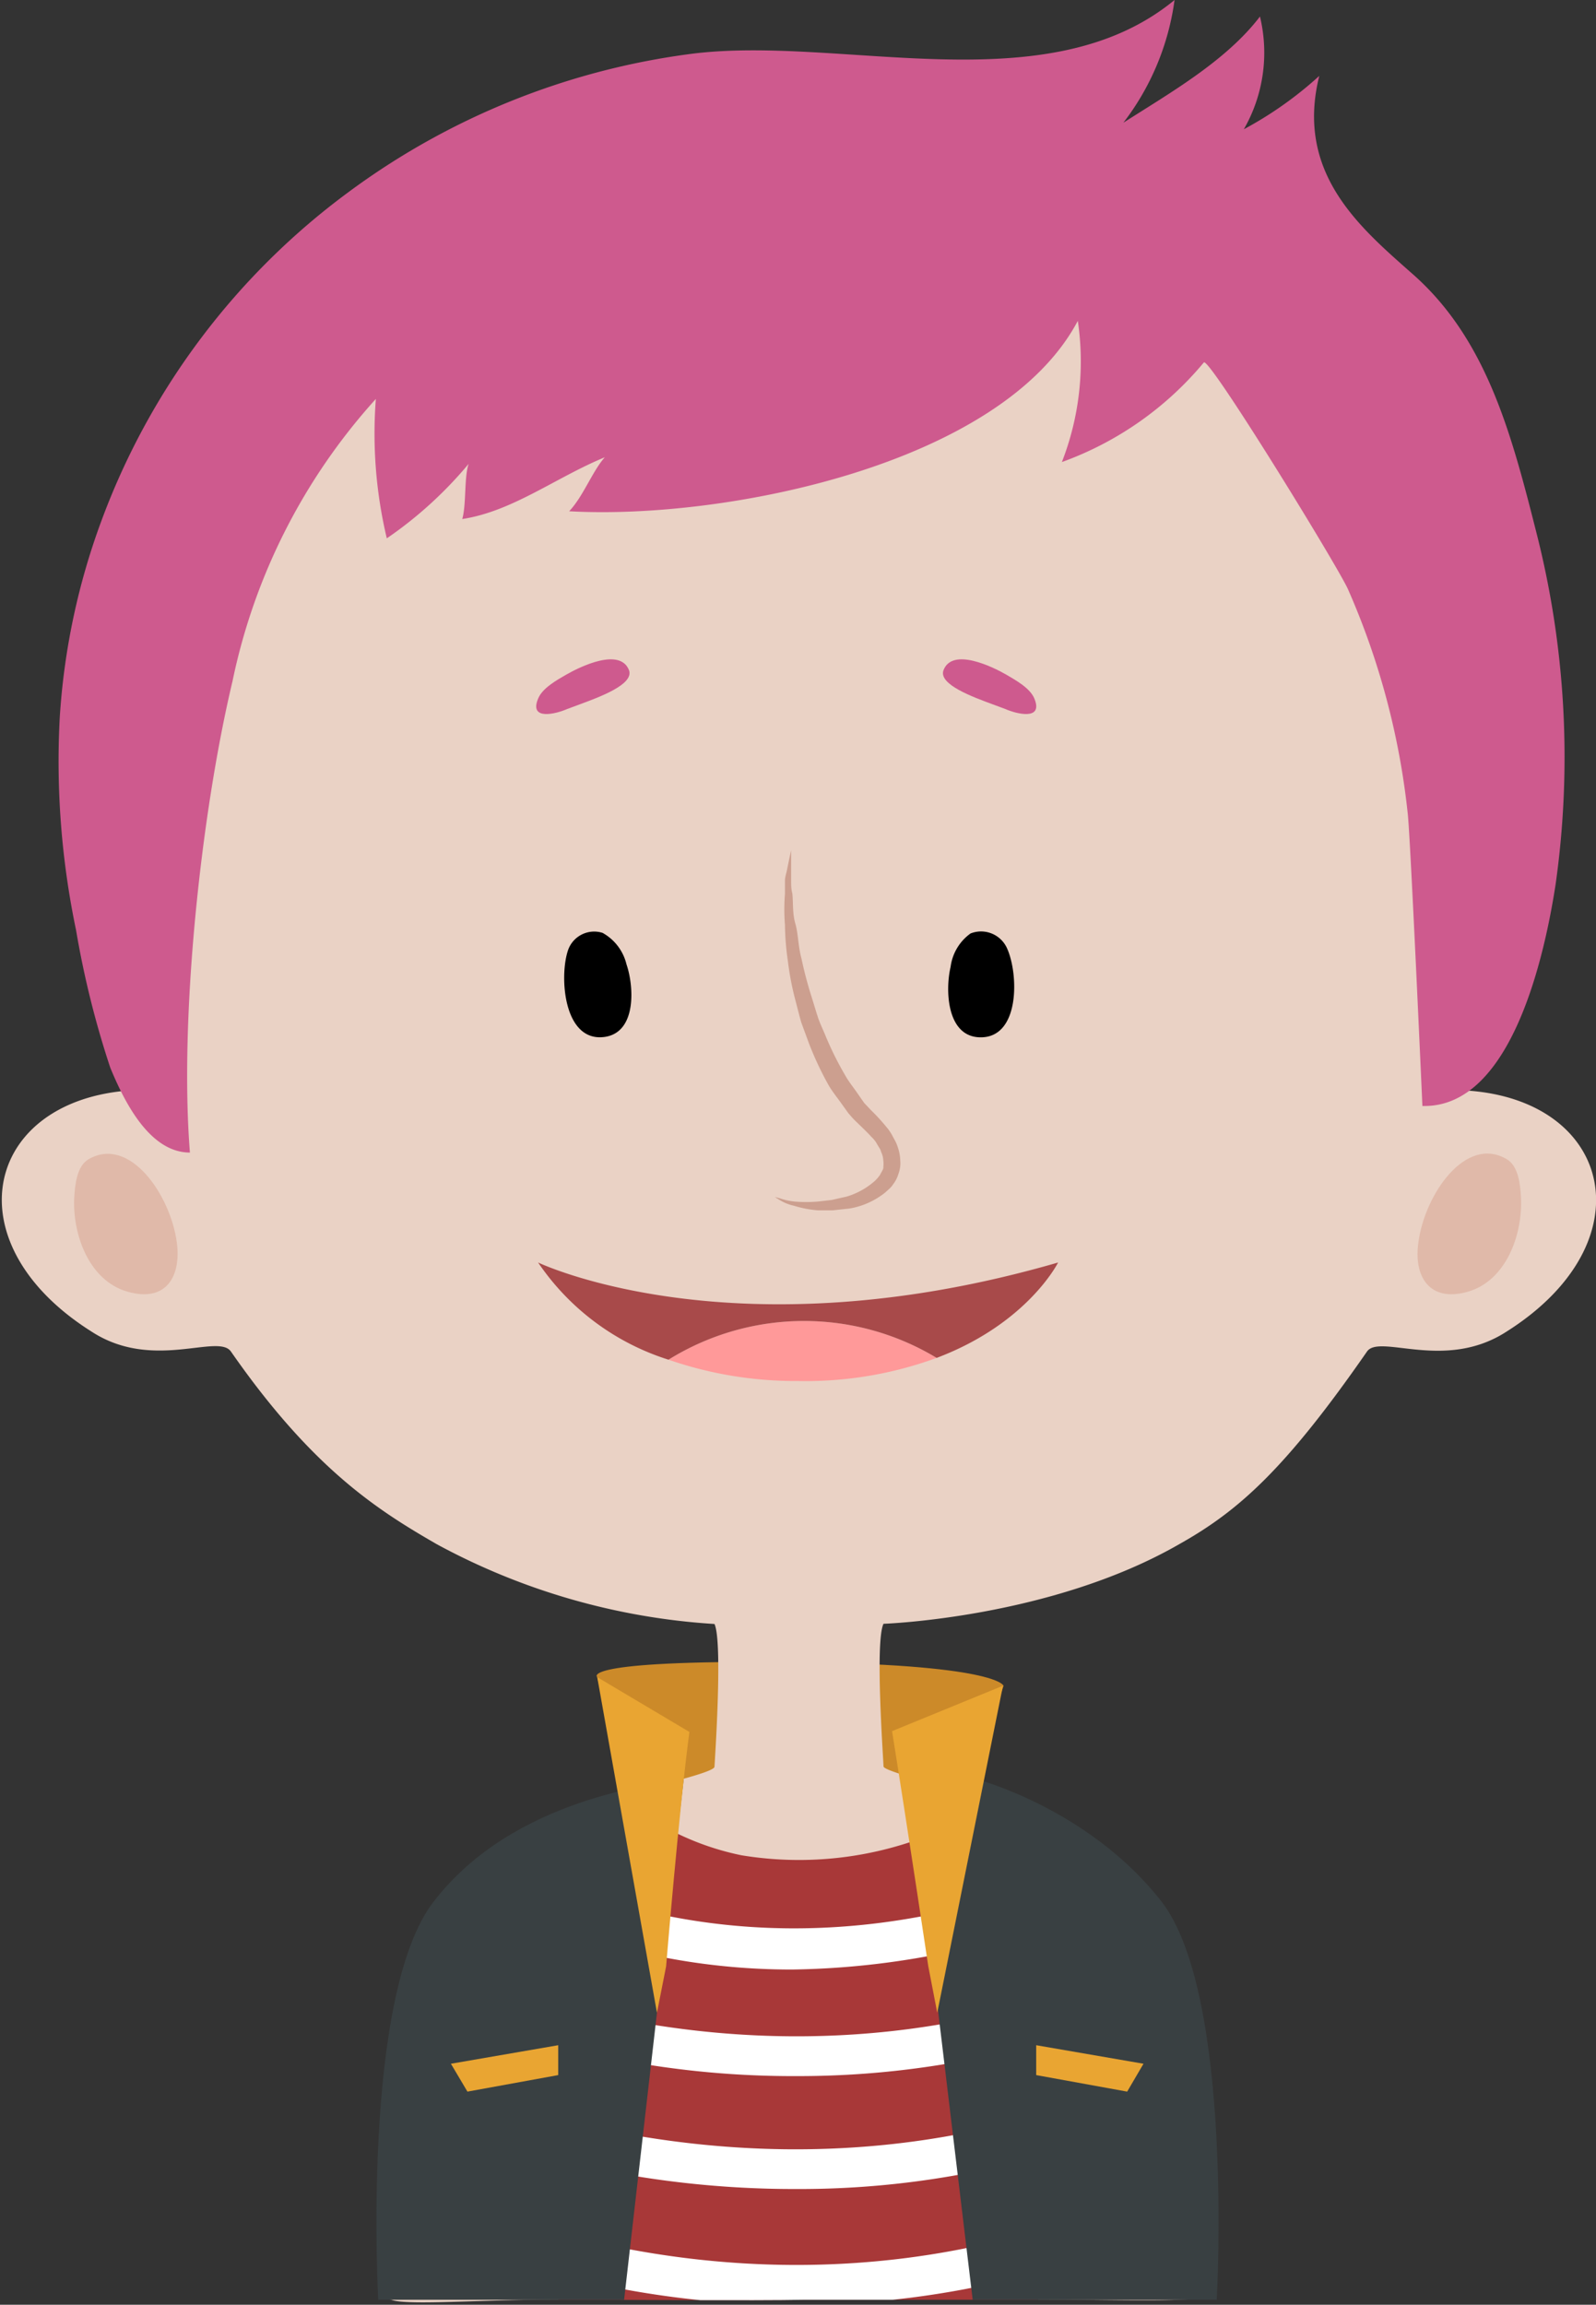 <svg xmlns="http://www.w3.org/2000/svg" xmlns:xlink="http://www.w3.org/1999/xlink" viewBox="0 0 80.17 115.72"><rect x="0" y="0" width="80.17" height="115.72" fill="#333333" stroke="none"/><defs><style>.cls-1{fill:none;}.cls-2{fill:#cc8a29;}.cls-3{fill:#a83838;}.cls-4{fill:#ead2c5;}.cls-5{fill:#ce5a8e;}.cls-6{fill:#cc9f8f;}.cls-7{fill:#f99;}.cls-8{fill:#a84a4a;}.cls-9{fill:#e0b9a9;}.cls-10{clip-path:url(#clip-path);}.cls-11{fill:#fff;}.cls-12{fill:#394042;}.cls-13{fill:#e9a532;}</style><clipPath id="clip-path"><path class="cls-1" d="M49.12,90.06c5.23,1.88,7.13,4.3,9.52,7.65,1.46,2.1,2.13,6,2.34,9.76H52.12v8l-7.91,0-3.77,0c-2.48.05-9.54,0-12.39,0v-8H19.2c.21-3.76.88-7.66,2.34-9.76,2.39-3.35,4.28-5.77,9.51-7.65C33.52,91.34,48.15,92,49.12,90.06Z"/></clipPath></defs><title>Asset 13</title><g id="Layer_2" data-name="Layer 2"><g id="OBJECTS"><path class="cls-2" d="M30,84.21s-1.08-.85,9.51-.76,10.9,1.19,10.9,1.19L46.94,95.48,33,96.87Z"/><path class="cls-3" d="M49.12,90.06c5.23,1.88,7.13,4.3,9.52,7.65,1.46,2.1,2.13,6,2.34,9.76H52.12v8l-7.91,0-3.77,0c-2.48.05-9.54,0-12.39,0v-8H19.2c.21-3.76.88-7.66,2.34-9.76,2.39-3.35,4.28-5.77,9.51-7.65C33.52,91.34,48.15,92,49.12,90.06Z"/><path class="cls-4" d="M40.09,8.67a36.2,36.2,0,0,1,23.46,7.78C69.18,21.24,72.28,29.12,74,35.89v5.35a112.1,112.1,0,0,0-2,13.52c8.73-.57,11.27,7.32,3.66,12.11-3.1,2-6.38.07-7,1-4.11,5.92-6.46,8-9.42,9.66-6.46,3.72-14.86,4-14.86,4-.44.91,0,6.87,0,7.16s4.28,1.29,4.81,1.49c.19.08-1.88,1.69-2.11,1.8a17.8,17.8,0,0,1-9.85,1.17,13.66,13.66,0,0,1-6.13-3c.53-.19,4.77-1.1,4.79-1.44,0-.09.43-6.24,0-7.17a33.61,33.61,0,0,1-13.94-4c-2.95-1.7-6.23-3.76-10.35-9.68-.65-.93-3.93,1-7-1-7.6-4.79-5.07-12.68,3.67-12.11a112.13,112.13,0,0,0-2-13.52V35.89C7.89,29.12,11,21.24,16.63,16.45a35.61,35.61,0,0,1,20-7.68Z"/><path class="cls-5" d="M17.5,9.65A36.92,36.92,0,0,1,34.75,2.7C42.26,1.75,52.57,5.29,59,0a12.94,12.94,0,0,1-2.57,6.16c2.33-1.49,5.16-3.1,6.86-5.33a7.72,7.72,0,0,1-.81,5.66,18.78,18.78,0,0,0,3.79-2.68c-1.21,4.85,2,7.57,4.61,9.88,3.73,3.23,5,7.93,6.26,12.91a45.63,45.63,0,0,1,1,17.81c-.51,3.31-2.15,11.25-6.69,11.12,0,0-.61-13.7-.74-14.71A37.79,37.79,0,0,0,67.7,29.56c-.62-1.32-7-11.7-7.23-11.36a16.6,16.6,0,0,1-7.13,5,13.89,13.89,0,0,0,.8-7.09c-3.83,7.24-17.77,10-25.55,9.56.71-.75,1.16-2,1.79-2.71-2.44,1-4.64,2.72-7.16,3.1.21-.73.09-2.1.32-2.77a20.15,20.15,0,0,1-4.11,3.74,22.69,22.69,0,0,1-.55-7,30.24,30.24,0,0,0-7.2,14.17C10.1,40.83,9,51.1,9.54,57.87c-2.06,0-3.33-2.64-4-4.26A46.65,46.65,0,0,1,3.82,46.7,41.39,41.39,0,0,1,3,36.05,34.64,34.64,0,0,1,5.15,26,36,36,0,0,1,17.5,9.65Z"/><path class="cls-5" d="M29.11,35.37c1-.37,2.73-1,2.49-1.71-.45-1.18-2.49-.17-3.15.21-.47.27-1.21.68-1.42,1.21-.47,1.12.92.76,1.46.52Z"/><path class="cls-5" d="M49.88,35.37c-1-.37-2.74-1-2.49-1.71.44-1.18,2.49-.17,3.15.21.46.27,1.21.68,1.42,1.21.46,1.12-.92.76-1.46.52Z"/><path d="M30.4,52.06c1.58-.25,1.45-2.53,1.07-3.64a2.47,2.47,0,0,0-1.2-1.58,1.39,1.39,0,0,0-1.73.85C28.08,49,28.3,52.38,30.4,52.06Z"/><path class="cls-6" d="M38.92,60.1l.26.07a3.2,3.2,0,0,0,.74.16,6.93,6.93,0,0,0,1.16,0l.7-.08.75-.17a3.75,3.75,0,0,0,1.43-.8l.14-.15s.08-.09,0,0L44.2,59c.06-.13.2-.32.17-.4a1.21,1.21,0,0,0,0-.33,1.07,1.07,0,0,0-.1-.41s-.06-.18-.06-.16l-.14-.23a1.38,1.38,0,0,0-.3-.39c-.18-.2-.45-.46-.72-.72s-.25-.26-.43-.46l-.33-.46c-.22-.31-.45-.59-.65-.92a16.42,16.42,0,0,1-1-2.12l-.39-1.06c-.1-.35-.19-.71-.28-1.06a14.19,14.19,0,0,1-.39-2,13.52,13.52,0,0,1-.15-1.84,9.79,9.79,0,0,1,0-1.56c0-.23,0-.45,0-.65s.07-.38.1-.54c.13-.65.21-1,.21-1s0,.38,0,1c0,.16,0,.34,0,.54s0,.4.06.63c.05.45,0,1,.15,1.51s.14,1.15.31,1.76a19.79,19.79,0,0,0,.51,1.93c.1.32.2.66.31,1s.27.65.41,1A16.11,16.11,0,0,0,42.46,54c.17.31.42.61.63.92l.32.46.33.35a10,10,0,0,1,.79.86,2.35,2.35,0,0,1,.32.48l.13.24a2,2,0,0,1,.13.33,2.12,2.12,0,0,1,.11.62,1.51,1.51,0,0,1-.09.68,1.54,1.54,0,0,1-.25.5l-.07.1a1.13,1.13,0,0,1-.14.15l-.21.19a3.9,3.9,0,0,1-1.79.8l-.84.09-.76,0a5.58,5.58,0,0,1-1.19-.23,2.3,2.3,0,0,1-.72-.29Z"/><path class="cls-4" d="M19.2,107.47a49.74,49.74,0,0,0,.25,7.84c.07.55,4,.15,8.6.15v-8Z"/><path d="M49.15,52.08c-1.6-.1-1.67-2.39-1.4-3.53a2.45,2.45,0,0,1,1-1.68,1.43,1.43,0,0,1,1.81.69C51.18,48.84,51.27,52.21,49.15,52.08Z"/><path class="cls-4" d="M61,107.47a50.84,50.84,0,0,1,0,7.64c-.07.55-4.27.35-8.86.35v-8Z"/><path class="cls-7" d="M33.58,68.27a19.54,19.54,0,0,0,6.52,1.07,19.11,19.11,0,0,0,6.95-1.16A12.9,12.9,0,0,0,33.58,68.27Z"/><path class="cls-8" d="M53.15,63.39c-16.29,4.72-26.12,0-26.12,0a12.42,12.42,0,0,0,6.55,4.88,12.9,12.9,0,0,1,13.47-.09C51.63,66.45,53.15,63.39,53.15,63.39Z"/><path class="cls-9" d="M8.88,62.37C8.56,60,6.51,57,4.44,58.21c-.59.35-.67,1.3-.71,1.9-.1,1.85.73,4.2,2.69,4.75S9.11,64.05,8.88,62.37Z"/><path class="cls-9" d="M71.25,62.37c.32-2.4,2.38-5.4,4.45-4.16.58.35.67,1.3.7,1.9.1,1.85-.73,4.2-2.68,4.75S71,64.05,71.25,62.37Z"/><g class="cls-10"><path class="cls-11" d="M39.77,98.89c-10.13,0-16.37-4.42-16.76-4.7l1.18-1.62c.13.1,13.61,9.57,33-.08l.89,1.79A40.87,40.87,0,0,1,39.77,98.89Z"/><path class="cls-11" d="M40,104.24A46.41,46.41,0,0,1,19.58,99.6l1-1.75c.18.11,19.28,10.38,40.1-.87l1,1.76A45,45,0,0,1,40,104.24Z"/><path class="cls-11" d="M40,109.91a49.39,49.39,0,0,1-21.37-4.81l.95-1.76c.2.11,20.2,10.64,41-.62l1,1.76A44.91,44.91,0,0,1,40,109.91Z"/><path class="cls-11" d="M40,115.72a46.4,46.4,0,0,1-20.43-4.64l1-1.75c.19.11,19.28,10.38,40.1-.87l1,1.76A45,45,0,0,1,40,115.72Z"/></g><path class="cls-12" d="M45.67,88.86l3.19,26.61H61.12s.87-15.3-2.78-20C54.23,90.21,47.13,88.44,45.67,88.86Z"/><path class="cls-13" d="M46.63,98.73s-1-6.68-1.82-11.81l5.57-2.28-3.3,16.42Z"/><polygon class="cls-13" points="52.05 102.69 57.44 103.62 56.62 105.02 52.05 104.19 52.05 102.69"/><path class="cls-12" d="M34.35,89.27l-3,26.2H19s-.87-15.3,2.79-20C25.86,90.21,33,89.63,34.35,89.27Z"/><path class="cls-13" d="M33.46,98.73s.65-7.86,1.17-11.77L30,84.21,33,101.06Z"/><polygon class="cls-13" points="28.04 102.69 22.65 103.62 23.48 105.02 28.04 104.19 28.04 102.69"/></g></g></svg>
